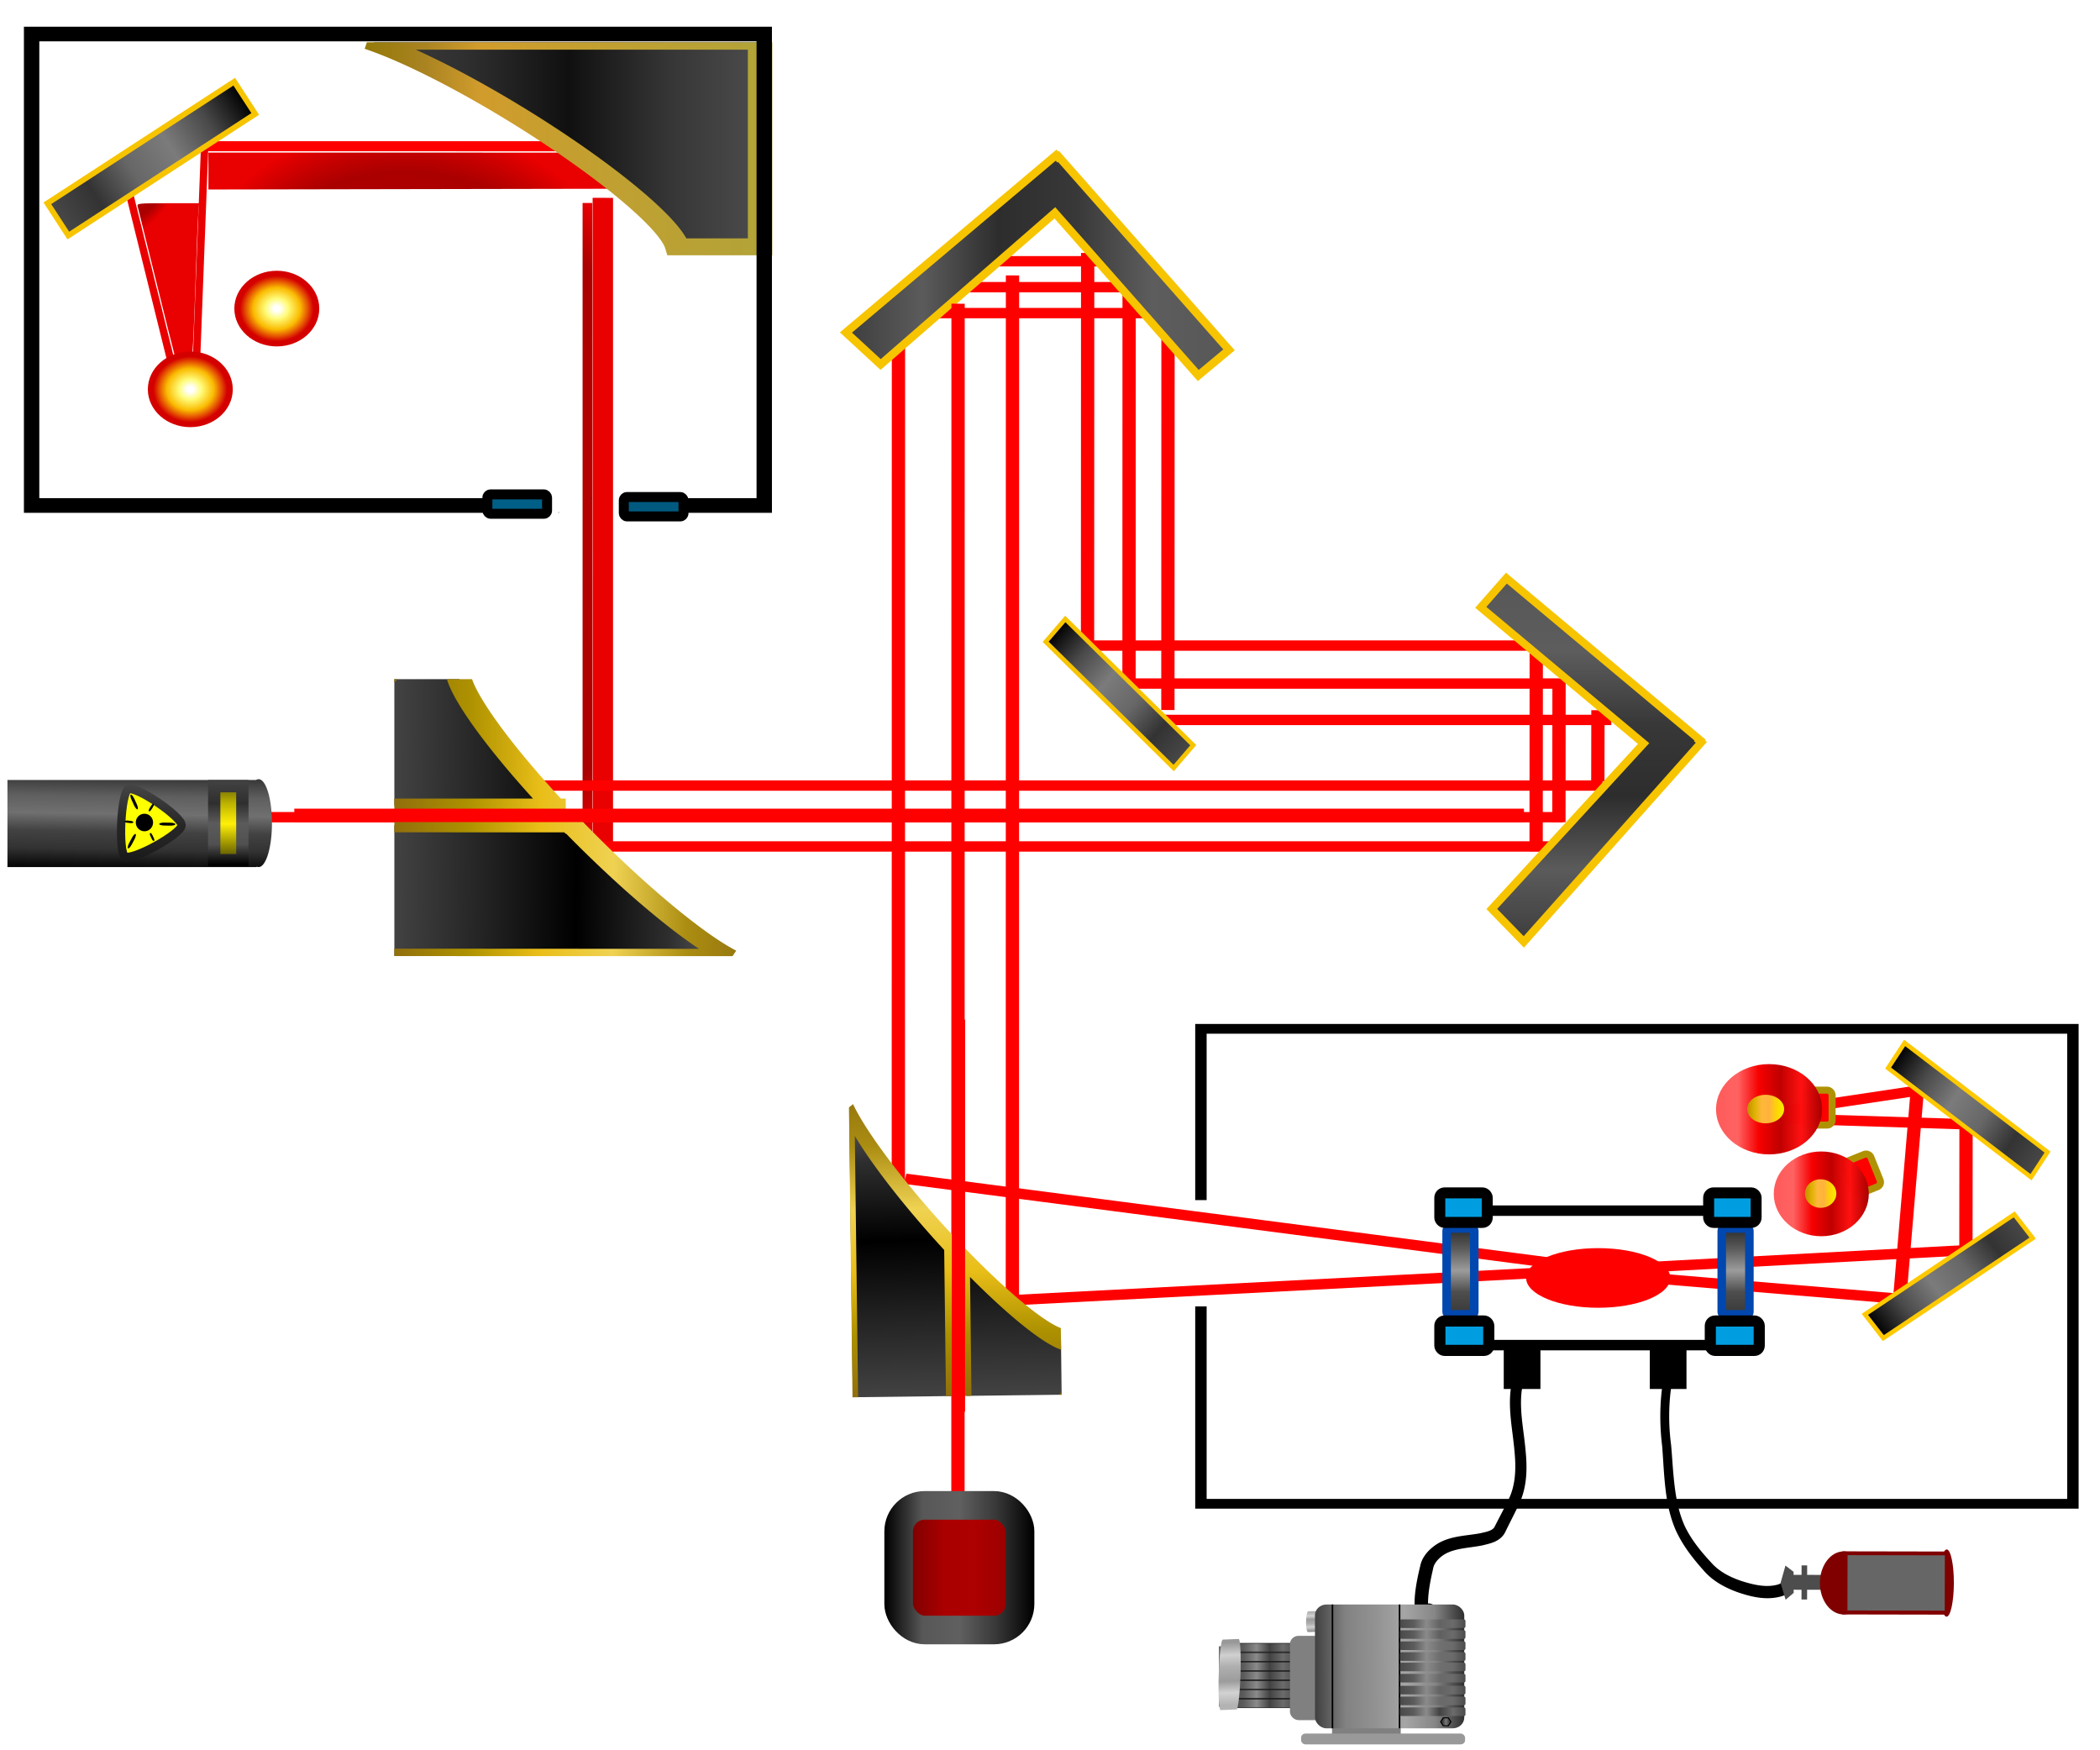 <svg viewBox="0 0 793.75 661.458" version="1.1" id="app" xmlns:xlink="http://www.w3.org/1999/xlink" xmlns="http://www.w3.org/2000/svg">
  <defs>
    <path style="mix-blend-mode:normal;fill:red;fill-opacity:1;stroke:none;stroke-width:1.117;stroke-linecap:square;stroke-opacity:1;paint-order:markers stroke fill;filter:url(#filter6137)" id="rect49330" d="M45.034-134.318h47.609v6.052H45.034z"/>
    <path style="mix-blend-mode:normal;fill:red;fill-opacity:1;stroke:none;stroke-width:2.34;stroke-linecap:square;stroke-opacity:1;paint-order:markers stroke fill;filter:url(#filter6129)" id="rect49322" d="M24.075 100.753h208.986v6.052H24.075z"/>
    <path style="mix-blend-mode:normal;fill:url(#radialGradient19660);fill-opacity:1;stroke:none;stroke-width:1.993;stroke-linecap:square;stroke-opacity:1;paint-order:markers stroke fill" id="rect38396" d="M46.98-117.732h151.695v6.052H46.98z"/>
    <path id="path1308" clip-path="url(#clipPath1416-8)" style="fill:url(#linearGradient9969);fill-opacity:1;stroke:url(#linearGradient3704);stroke-width:4.004;stroke-linecap:square;stroke-opacity:1;paint-order:markers stroke fill" d="m34.691 6.7-51.654 90.666 101.346-.582a48.489 6.544 60.875 0 1-23.167-33.08 48.489 6.544 60.875 0 1-2.269-4.006l-32.709.212-.036-5.631 29.674-.192a48.489 6.544 60.875 0 1-15.67-37.959Z"/>
  </defs>
  <defs id="defs6711">
    <linearGradient id="linearGradient32967">
      <stop style="stop-color:#2b2b2b;stop-opacity:1" offset="0" id="stop32963"/>
      <stop style="stop-color:#5b5b5b;stop-opacity:1" offset=".245" id="stop32971"/>
      <stop style="stop-color:#9c9c9c;stop-opacity:1" offset=".498" id="stop32975"/>
      <stop style="stop-color:#4e4e4e;stop-opacity:1" offset=".75" id="stop32973"/>
      <stop style="stop-color:#3a3a3a;stop-opacity:1" offset="1" id="stop32965"/>
    </linearGradient>
    <linearGradient id="linearGradient17690">
      <stop style="stop-color:#ff0a0a;stop-opacity:1" offset="0" id="stop17680"/>
      <stop style="stop-color:#c40000;stop-opacity:1" offset=".205" id="stop17682"/>
      <stop style="stop-color:#af0000;stop-opacity:1" offset=".75" id="stop17684"/>
      <stop style="stop-color:#ab0000;stop-opacity:1" offset=".875" id="stop17686"/>
      <stop style="stop-color:#e90000;stop-opacity:1" offset="1" id="stop17688"/>
    </linearGradient>
    <linearGradient id="linearGradient9981">
      <stop style="stop-color:#4f4f4f;stop-opacity:1" offset="0" id="stop9977"/>
      <stop style="stop-color:#363636;stop-opacity:1" offset=".25" id="stop9985"/>
      <stop style="stop-color:#101010;stop-opacity:1" offset=".5" id="stop9987"/>
      <stop style="stop-color:#2f2f2f;stop-opacity:1" offset=".75" id="stop9989"/>
      <stop style="stop-color:#3f3f3f;stop-opacity:1" offset="1" id="stop9979"/>
    </linearGradient>
    <linearGradient id="linearGradient9967">
      <stop style="stop-color:#434343;stop-opacity:1" offset="0" id="stop9963"/>
      <stop style="stop-color:#232323;stop-opacity:1" offset=".25" id="stop9971"/>
      <stop style="stop-color:#000;stop-opacity:1" offset=".5" id="stop9973"/>
      <stop style="stop-color:#2e2e2e;stop-opacity:1" offset=".75" id="stop9975"/>
      <stop style="stop-color:#7d7d7d;stop-opacity:1" offset="1" id="stop9965"/>
    </linearGradient>
    <linearGradient id="linearGradient7163">
      <stop style="stop-color:#404040;stop-opacity:1" offset="0" id="stop7159"/>
      <stop style="stop-color:#2f2f2f;stop-opacity:1" offset=".25" id="stop7167"/>
      <stop style="stop-color:#5b5b5b;stop-opacity:1" offset=".496" id="stop7169"/>
      <stop style="stop-color:#505050;stop-opacity:1" offset=".75" id="stop7171"/>
      <stop style="stop-color:#000;stop-opacity:1" offset="1" id="stop7161"/>
    </linearGradient>
    <linearGradient id="linearGradient7025">
      <stop style="stop-color:#605b00;stop-opacity:1" offset="0" id="stop7021"/>
      <stop style="stop-color:#bdb200;stop-opacity:1" offset=".25" id="stop7029"/>
      <stop style="stop-color:#fff008;stop-opacity:1" offset=".5" id="stop7031"/>
      <stop style="stop-color:#9a9100;stop-opacity:1" offset=".75" id="stop7033"/>
      <stop style="stop-color:#3a3700;stop-opacity:1" offset="1" id="stop7023"/>
    </linearGradient>
    <linearGradient id="linearGradient11560">
      <stop style="stop-color:#fff;stop-opacity:1" offset=".074" id="stop11552"/>
      <stop style="stop-color:#fffb78;stop-opacity:1" offset=".272" id="stop11554"/>
      <stop style="stop-color:#fabb00;stop-opacity:.994" offset=".554" id="stop11556"/>
      <stop style="stop-color:#d40000;stop-opacity:1" offset=".868" id="stop11558"/>
    </linearGradient>
    <linearGradient id="linearGradient48984">
      <stop style="stop-color:#3d3d3d;stop-opacity:1" offset="0" id="stop48980"/>
      <stop style="stop-color:#5b5b5b;stop-opacity:1" offset=".2" id="stop48988"/>
      <stop style="stop-color:#2d2d2d;stop-opacity:1" offset=".4" id="stop48990"/>
      <stop style="stop-color:#383838;stop-opacity:1" offset=".6" id="stop48992"/>
      <stop style="stop-color:#5d5d5d;stop-opacity:1" offset=".8" id="stop48994"/>
      <stop style="stop-color:#575757;stop-opacity:1" offset="1" id="stop48982"/>
    </linearGradient>
    <linearGradient id="linearGradient10026">
      <stop style="stop-color:#484848;stop-opacity:1" offset="0" id="stop10022"/>
      <stop style="stop-color:#333;stop-opacity:1" offset=".2" id="stop10030"/>
      <stop style="stop-color:#676767;stop-opacity:1" offset=".4" id="stop10032"/>
      <stop style="stop-color:#7b7b7b;stop-opacity:1" offset=".6" id="stop10034"/>
      <stop style="stop-color:#4a4a4a;stop-opacity:1" offset=".8" id="stop10036"/>
      <stop style="stop-color:#000;stop-opacity:1" offset="1" id="stop10024"/>
    </linearGradient>
    <linearGradient xlink:href="#linearGradient2012" id="linearGradient2042" gradientUnits="userSpaceOnUse" gradientTransform="matrix(1.788 0 0 1.793 202.596 323.048)" x1="261.721" y1="71.46" x2="281.819" y2="71.46"/>
    <linearGradient id="linearGradient2012">
      <stop style="stop-color:#ff5b5b;stop-opacity:1" offset="0" id="stop2008"/>
      <stop style="stop-color:#ff6262;stop-opacity:1" offset=".2" id="stop2016"/>
      <stop style="stop-color:#f70000;stop-opacity:1" offset=".4" id="stop2018"/>
      <stop style="stop-color:#c00000;stop-opacity:1" offset=".6" id="stop2020"/>
      <stop style="stop-color:#ff0e0e;stop-opacity:.987" offset=".8" id="stop2022"/>
      <stop style="stop-color:#a70000;stop-opacity:1" offset="1" id="stop2010"/>
    </linearGradient>
    <linearGradient xlink:href="#linearGradient2012" id="linearGradient2014" x1="261.721" y1="71.46" x2="281.819" y2="71.46" gradientUnits="userSpaceOnUse" gradientTransform="matrix(1.996 0 0 1.91 126.355 282.719)"/>
    <linearGradient xlink:href="#linearGradient44730" id="linearGradient55895" gradientUnits="userSpaceOnUse" x1="58.135" y1="65.447" x2="77.913" y2="65.566" gradientTransform="translate(-51.302 -2.637)"/>
    <linearGradient id="linearGradient44730">
      <stop style="stop-color:#4a4a4a;stop-opacity:1" offset="0" id="stop44726"/>
      <stop style="stop-color:#5b5b5b;stop-opacity:1" offset=".201" id="stop44821"/>
      <stop style="stop-color:#8a8a8a;stop-opacity:1" offset=".4" id="stop44823"/>
      <stop style="stop-color:#424242;stop-opacity:1" offset=".6" id="stop44825"/>
      <stop style="stop-color:#6b6b6b;stop-opacity:1" offset=".802" id="stop44829"/>
      <stop style="stop-color:#4a4a4a;stop-opacity:1" offset="1" id="stop44728"/>
    </linearGradient>
    <linearGradient xlink:href="#linearGradient44730" id="linearGradient58819" gradientUnits="userSpaceOnUse" gradientTransform="translate(-51.302 -17.62)" x1="58.135" y1="65.447" x2="77.913" y2="65.566"/>
    <linearGradient xlink:href="#linearGradient44730" id="linearGradient58815" gradientUnits="userSpaceOnUse" gradientTransform="translate(-51.302 -14.624)" x1="58.135" y1="65.447" x2="77.913" y2="65.566"/>
    <linearGradient xlink:href="#linearGradient44730" id="linearGradient58811" gradientUnits="userSpaceOnUse" gradientTransform="translate(-51.302 -11.627)" x1="58.135" y1="65.447" x2="77.913" y2="65.566"/>
    <linearGradient xlink:href="#linearGradient44730" id="linearGradient58807" gradientUnits="userSpaceOnUse" gradientTransform="translate(-51.302 -8.63)" x1="58.135" y1="65.447" x2="77.913" y2="65.566"/>
    <linearGradient xlink:href="#linearGradient44730" id="linearGradient58803" gradientUnits="userSpaceOnUse" gradientTransform="translate(-51.302 -5.634)" x1="58.135" y1="65.447" x2="77.913" y2="65.566"/>
    <linearGradient xlink:href="#linearGradient44730" id="linearGradient66085" gradientUnits="userSpaceOnUse" gradientTransform="translate(-51.302 -20.617)" x1="58.135" y1="65.447" x2="77.913" y2="65.566"/>
    <linearGradient xlink:href="#linearGradient31314" id="linearGradient31318" x1="134.835" y1="185.429" x2="171.708" y2="185.429" gradientUnits="userSpaceOnUse" gradientTransform="matrix(.018 -.619 .218 -.009 -36.505 150.32)"/>
    <linearGradient id="linearGradient31314">
      <stop style="stop-color:#b3b3b3;stop-opacity:1" offset=".077" id="stop31302"/>
      <stop style="stop-color:#d2d2d2;stop-opacity:1" offset=".249" id="stop31304"/>
      <stop style="stop-color:#9c9c9c;stop-opacity:1" offset=".41" id="stop31306"/>
      <stop style="stop-color:#afafaf;stop-opacity:1" offset=".618" id="stop31308"/>
      <stop style="stop-color:#d0d0d0;stop-opacity:1" offset=".779" id="stop31310"/>
      <stop style="stop-color:#989898;stop-opacity:1" offset=".955" id="stop31312"/>
    </linearGradient>
    <linearGradient xlink:href="#linearGradient31314" id="linearGradient76316" gradientUnits="userSpaceOnUse" gradientTransform="matrix(-.002 .183 -.154 .004 60.887 7.744)" x1="134.835" y1="185.429" x2="171.708" y2="185.429"/>
    <linearGradient xlink:href="#linearGradient48501" id="linearGradient48503" x1="32.603" y1="49.265" x2="77.553" y2="49.025" gradientUnits="userSpaceOnUse"/>
    <linearGradient id="linearGradient48501">
      <stop style="stop-color:#424242;stop-opacity:1" offset="0" id="stop48497"/>
      <stop style="stop-color:#828282;stop-opacity:1" offset=".2" id="stop48505"/>
      <stop style="stop-color:#929292;stop-opacity:1" offset=".4" id="stop48507"/>
      <stop style="stop-color:#a5a5a5;stop-opacity:1" offset=".6" id="stop48509"/>
      <stop style="stop-color:#878787;stop-opacity:1" offset=".796" id="stop48511"/>
      <stop style="stop-color:#2d2d2d;stop-opacity:1" offset="1" id="stop48499"/>
    </linearGradient>
    <linearGradient xlink:href="#linearGradient44730" id="linearGradient44732" x1="58.135" y1="65.447" x2="77.913" y2="65.566" gradientUnits="userSpaceOnUse"/>
    <linearGradient xlink:href="#linearGradient48625" id="linearGradient46287" gradientUnits="userSpaceOnUse" x1="58.135" y1="65.447" x2="77.913" y2="65.566" gradientTransform="translate(0 -3.476)"/>
    <linearGradient id="linearGradient48625">
      <stop style="stop-color:#4a4a4a;stop-opacity:1" offset="0" id="stop48613"/>
      <stop style="stop-color:#5b5b5b;stop-opacity:1" offset=".201" id="stop48615"/>
      <stop style="stop-color:#8a8a8a;stop-opacity:1" offset=".4" id="stop48617"/>
      <stop style="stop-color:#6a6a6a;stop-opacity:1" offset=".6" id="stop48619"/>
      <stop style="stop-color:#6b6b6b;stop-opacity:1" offset=".802" id="stop48621"/>
      <stop style="stop-color:#4a4a4a;stop-opacity:1" offset="1" id="stop48623"/>
    </linearGradient>
    <linearGradient xlink:href="#linearGradient48611" id="linearGradient46291" gradientUnits="userSpaceOnUse" gradientTransform="translate(0 -6.952)" x1="58.135" y1="65.447" x2="77.913" y2="65.566"/>
    <linearGradient id="linearGradient48611">
      <stop style="stop-color:#4a4a4a;stop-opacity:1" offset="0" id="stop48599"/>
      <stop style="stop-color:#5b5b5b;stop-opacity:1" offset=".201" id="stop48601"/>
      <stop style="stop-color:#8a8a8a;stop-opacity:1" offset=".4" id="stop48603"/>
      <stop style="stop-color:#636363;stop-opacity:1" offset=".6" id="stop48605"/>
      <stop style="stop-color:#6b6b6b;stop-opacity:1" offset=".802" id="stop48607"/>
      <stop style="stop-color:#4a4a4a;stop-opacity:1" offset="1" id="stop48609"/>
    </linearGradient>
    <linearGradient xlink:href="#linearGradient48625" id="linearGradient46295" gradientUnits="userSpaceOnUse" gradientTransform="translate(0 -10.788)" x1="58.135" y1="65.447" x2="77.913" y2="65.566"/>
    <linearGradient xlink:href="#linearGradient48583" id="linearGradient46299" gradientUnits="userSpaceOnUse" gradientTransform="translate(0 -14.384)" x1="58.135" y1="65.447" x2="77.913" y2="65.566"/>
    <linearGradient id="linearGradient48583">
      <stop style="stop-color:#4a4a4a;stop-opacity:1" offset="0" id="stop48571"/>
      <stop style="stop-color:#5b5b5b;stop-opacity:1" offset=".201" id="stop48573"/>
      <stop style="stop-color:#8a8a8a;stop-opacity:1" offset=".4" id="stop48575"/>
      <stop style="stop-color:#6f6f6f;stop-opacity:1" offset=".6" id="stop48577"/>
      <stop style="stop-color:#6b6b6b;stop-opacity:1" offset=".802" id="stop48579"/>
      <stop style="stop-color:#4a4a4a;stop-opacity:1" offset="1" id="stop48581"/>
    </linearGradient>
    <linearGradient xlink:href="#linearGradient48569" id="linearGradient46303" gradientUnits="userSpaceOnUse" gradientTransform="translate(0 -17.74)" x1="58.135" y1="65.447" x2="77.913" y2="65.566"/>
    <linearGradient id="linearGradient48569">
      <stop style="stop-color:#4a4a4a;stop-opacity:1" offset="0" id="stop48557"/>
      <stop style="stop-color:#5b5b5b;stop-opacity:1" offset=".201" id="stop48559"/>
      <stop style="stop-color:#8a8a8a;stop-opacity:1" offset=".4" id="stop48561"/>
      <stop style="stop-color:#6d6d6d;stop-opacity:1" offset=".6" id="stop48563"/>
      <stop style="stop-color:#6b6b6b;stop-opacity:1" offset=".802" id="stop48565"/>
      <stop style="stop-color:#4a4a4a;stop-opacity:1" offset="1" id="stop48567"/>
    </linearGradient>
    <linearGradient xlink:href="#linearGradient48555" id="linearGradient46307" gradientUnits="userSpaceOnUse" gradientTransform="translate(0 -21.216)" x1="58.135" y1="65.447" x2="77.913" y2="65.566"/>
    <linearGradient id="linearGradient48555">
      <stop style="stop-color:#4a4a4a;stop-opacity:1" offset="0" id="stop48543"/>
      <stop style="stop-color:#5b5b5b;stop-opacity:1" offset=".201" id="stop48545"/>
      <stop style="stop-color:#8a8a8a;stop-opacity:1" offset=".4" id="stop48547"/>
      <stop style="stop-color:#707070;stop-opacity:1" offset=".6" id="stop48549"/>
      <stop style="stop-color:#6b6b6b;stop-opacity:1" offset=".802" id="stop48551"/>
      <stop style="stop-color:#4a4a4a;stop-opacity:1" offset="1" id="stop48553"/>
    </linearGradient>
    <linearGradient xlink:href="#linearGradient48541" id="linearGradient46311" gradientUnits="userSpaceOnUse" gradientTransform="translate(0 -24.812)" x1="58.135" y1="65.447" x2="77.913" y2="65.566"/>
    <linearGradient id="linearGradient48541">
      <stop style="stop-color:#4a4a4a;stop-opacity:1" offset="0" id="stop48529"/>
      <stop style="stop-color:#5b5b5b;stop-opacity:1" offset=".201" id="stop48531"/>
      <stop style="stop-color:#8a8a8a;stop-opacity:1" offset=".4" id="stop48533"/>
      <stop style="stop-color:#5f5f5f;stop-opacity:1" offset=".6" id="stop48535"/>
      <stop style="stop-color:#6b6b6b;stop-opacity:1" offset=".802" id="stop48537"/>
      <stop style="stop-color:#4a4a4a;stop-opacity:1" offset="1" id="stop48539"/>
    </linearGradient>
    <linearGradient xlink:href="#linearGradient48611" id="linearGradient47041" gradientUnits="userSpaceOnUse" gradientTransform="translate(0 -28.288)" x1="58.135" y1="65.447" x2="77.913" y2="65.566"/>
    <linearGradient xlink:href="#linearGradient92545" id="linearGradient92547" x1="6.357" y1="24.031" x2="18.098" y2="24.152" gradientUnits="userSpaceOnUse"/>
    <linearGradient id="linearGradient92545">
      <stop style="stop-color:#2f2f2f;stop-opacity:1" offset="0" id="stop92541"/>
      <stop style="stop-color:#474747;stop-opacity:1" offset=".249" id="stop92549"/>
      <stop style="stop-color:#787878;stop-opacity:1" offset=".5" id="stop92551"/>
      <stop style="stop-color:#4f4f4f;stop-opacity:1" offset=".75" id="stop92553"/>
      <stop style="stop-color:#3d3d3d;stop-opacity:1" offset="1" id="stop92543"/>
    </linearGradient>
    <linearGradient xlink:href="#linearGradient2028" id="linearGradient2030" x1="237.47" y1="67.792" x2="246.588" y2="67.792" gradientUnits="userSpaceOnUse" gradientTransform="matrix(1.302 0 0 1.237 373.05 367.19)"/>
    <linearGradient id="linearGradient2028">
      <stop style="stop-color:#c48c00;stop-opacity:1" offset="0" id="stop2024"/>
      <stop style="stop-color:#ddb100;stop-opacity:1" offset=".2" id="stop2032"/>
      <stop style="stop-color:#ffb83b;stop-opacity:1" offset=".4" id="stop2034"/>
      <stop style="stop-color:#ffb23b;stop-opacity:1" offset=".6" id="stop2038"/>
      <stop style="stop-color:#ffd505;stop-opacity:1" offset=".8" id="stop2036"/>
      <stop style="stop-color:#f4ee00;stop-opacity:1" offset="1" id="stop2026"/>
    </linearGradient>
    <linearGradient xlink:href="#linearGradient2028" id="linearGradient2046" gradientUnits="userSpaceOnUse" gradientTransform="matrix(1.531 0 0 1.237 296.808 335.254)" x1="237.47" y1="67.792" x2="246.588" y2="67.792"/>
    <linearGradient xlink:href="#linearGradient10026" id="linearGradient10028" x1="145.969" y1="63.454" x2="230.239" y2="63.454" gradientUnits="userSpaceOnUse" gradientTransform="translate(-172.863 17.976)"/>
    <linearGradient xlink:href="#linearGradient3700" id="linearGradient3704" x1="29.924" y1="57.407" x2="89.6" y2="57.407" gradientUnits="userSpaceOnUse"/>
    <linearGradient id="linearGradient3700">
      <stop style="stop-color:#906e0d;stop-opacity:1" offset="0" id="stop3696"/>
      <stop style="stop-color:#ad9100;stop-opacity:1" offset=".204" id="stop3706"/>
      <stop style="stop-color:#e9be18;stop-opacity:1" offset=".4" id="stop3708"/>
      <stop style="stop-color:#efd252;stop-opacity:1" offset=".6" id="stop3710"/>
      <stop style="stop-color:#ab8d12;stop-opacity:1" offset=".8" id="stop3712"/>
      <stop style="stop-color:#93740e;stop-opacity:1" offset=".969" id="stop3714"/>
      <stop style="stop-color:#725a0b;stop-opacity:1" offset="1" id="stop3698"/>
    </linearGradient>
    <linearGradient xlink:href="#linearGradient18079" id="linearGradient18081" x1="15.008" y1="191.948" x2="168.03" y2="191.948" gradientUnits="userSpaceOnUse" gradientTransform="matrix(1.209 0 0 .993 -3.705 1.389)"/>
    <linearGradient id="linearGradient18079">
      <stop style="stop-color:#b2a338;stop-opacity:1" offset="0" id="stop18075"/>
      <stop style="stop-color:#c59f2f;stop-opacity:1" offset=".5" id="stop18083"/>
      <stop style="stop-color:#d19c2c;stop-opacity:1" offset=".702" id="stop18085"/>
      <stop style="stop-color:#a98321;stop-opacity:1" offset=".84" id="stop18087"/>
      <stop style="stop-color:#917806;stop-opacity:1" offset="1" id="stop18077"/>
    </linearGradient>
    <linearGradient xlink:href="#linearGradient3700" id="linearGradient26022" gradientUnits="userSpaceOnUse" x1="29.924" y1="57.407" x2="89.6" y2="57.407"/>
    <linearGradient xlink:href="#linearGradient27412" id="linearGradient27414" x1="59.718" y1="46.447" x2="59.187" y2="76.969" gradientUnits="userSpaceOnUse" gradientTransform="matrix(1.086 0 0 1.098 -21.101 243.188)"/>
    <linearGradient id="linearGradient27412">
      <stop style="stop-color:#3a3a3a;stop-opacity:1" offset="0" id="stop27408"/>
      <stop style="stop-color:#5f5f5f;stop-opacity:1" offset=".2" id="stop27866"/>
      <stop style="stop-color:#707070;stop-opacity:1" offset=".4" id="stop27868"/>
      <stop style="stop-color:#424242;stop-opacity:1" offset=".6" id="stop27870"/>
      <stop style="stop-color:#323232;stop-opacity:1" offset=".8" id="stop27872"/>
      <stop style="stop-color:#080808;stop-opacity:1" offset="1" id="stop27410"/>
    </linearGradient>
    <linearGradient xlink:href="#linearGradient27901" id="linearGradient27903" x1="22.151" y1="15.627" x2="52.344" y2="15.627" gradientUnits="userSpaceOnUse"/>
    <linearGradient id="linearGradient27901">
      <stop style="stop-color:#454545;stop-opacity:1" offset="0" id="stop27897"/>
      <stop style="stop-color:#262626;stop-opacity:1" offset=".5" id="stop27905"/>
      <stop style="stop-color:#222;stop-opacity:1" offset=".75" id="stop27907"/>
      <stop style="stop-color:#181818;stop-opacity:1" offset="1" id="stop27899"/>
    </linearGradient>
    <linearGradient xlink:href="#linearGradient10026" id="linearGradient45340" gradientUnits="userSpaceOnUse" gradientTransform="matrix(.806 0 0 .782 -644.714 61.117)" x1="145.969" y1="63.454" x2="230.239" y2="63.454"/>
    <linearGradient xlink:href="#linearGradient48984" id="linearGradient48986" x1="304.207" y1="103.947" x2="452.364" y2="103.947" gradientUnits="userSpaceOnUse" gradientTransform="matrix(.977 0 0 1.567 22.426 -62.603)"/>
    <linearGradient xlink:href="#linearGradient10026" id="linearGradient51110" gradientUnits="userSpaceOnUse" gradientTransform="matrix(.806 0 0 .782 -438.687 -862.137)" x1="145.969" y1="63.454" x2="230.239" y2="63.454"/>
    <linearGradient xlink:href="#linearGradient10026" id="linearGradient51114" gradientUnits="userSpaceOnUse" gradientTransform="matrix(.806 0 0 .782 -1005.61 68.609)" x1="145.969" y1="63.454" x2="230.239" y2="63.454"/>
    <linearGradient xlink:href="#linearGradient64789" id="linearGradient64791" x1="26.863" y1="79.185" x2="110.341" y2="79.185" gradientUnits="userSpaceOnUse" gradientTransform="matrix(.67 0 0 .775 316.641 531.076)"/>
    <linearGradient id="linearGradient64789">
      <stop style="stop-color:#5a0000;stop-opacity:1" offset="0" id="stop64785"/>
      <stop style="stop-color:#840000;stop-opacity:1" offset=".2" id="stop64793"/>
      <stop style="stop-color:#a00;stop-opacity:1" offset=".4" id="stop64795"/>
      <stop style="stop-color:#ad0000;stop-opacity:1" offset=".6" id="stop64797"/>
      <stop style="stop-color:#9d0000;stop-opacity:1" offset=".799" id="stop64799"/>
      <stop style="stop-color:#300;stop-opacity:1" offset="1" id="stop64787"/>
    </linearGradient>
    <linearGradient xlink:href="#linearGradient65554" id="linearGradient65556" x1="26.863" y1="79.185" x2="110.341" y2="79.185" gradientUnits="userSpaceOnUse" gradientTransform="matrix(.67 0 0 .775 316.641 531.076)"/>
    <linearGradient id="linearGradient65554">
      <stop style="stop-color:#000;stop-opacity:1" offset="0" id="stop65550"/>
      <stop style="stop-color:#575757;stop-opacity:1" offset=".25" id="stop65558"/>
      <stop style="stop-color:#606060;stop-opacity:1" offset=".5" id="stop65560"/>
      <stop style="stop-color:#383838;stop-opacity:1" offset=".75" id="stop65562"/>
      <stop style="stop-color:#000;stop-opacity:1" offset="1" id="stop65552"/>
    </linearGradient>
    <linearGradient id="linearGradient11560-3">
      <stop style="stop-color:#fff;stop-opacity:1" offset=".074" id="stop11552-7"/>
      <stop style="stop-color:#fffb78;stop-opacity:1" offset=".272" id="stop11554-9"/>
      <stop style="stop-color:#fabb00;stop-opacity:.994" offset=".554" id="stop11556-0"/>
      <stop style="stop-color:#d40000;stop-opacity:1" offset=".868" id="stop11558-2"/>
    </linearGradient>
    <linearGradient xlink:href="#linearGradient7025" id="linearGradient7027" x1="98.9" y1="47.985" x2="98.937" y2="76.113" gradientUnits="userSpaceOnUse" gradientTransform="matrix(1.086 0 0 1.098 -21.101 243.188)"/>
    <linearGradient xlink:href="#linearGradient7163" id="linearGradient7165" x1="98.9" y1="47.985" x2="98.937" y2="76.113" gradientUnits="userSpaceOnUse" gradientTransform="matrix(1.086 0 0 1.098 -21.101 243.188)"/>
    <linearGradient xlink:href="#linearGradient48984" id="linearGradient2933" gradientUnits="userSpaceOnUse" gradientTransform="matrix(0 -.928 -1.569 0 764.469 638.264)" x1="304.207" y1="103.947" x2="452.364" y2="103.947"/>
    <linearGradient xlink:href="#linearGradient9967" id="linearGradient9969" x1="29.924" y1="57.407" x2="89.6" y2="57.407" gradientUnits="userSpaceOnUse"/>
    <linearGradient xlink:href="#linearGradient9981" id="linearGradient9983" x1="12.868" y1="191.136" x2="196.498" y2="191.136" gradientUnits="userSpaceOnUse"/>
    <linearGradient xlink:href="#linearGradient32967" id="linearGradient32969" x1="326.345" y1="-188.953" x2="326.345" y2="-102.395" gradientUnits="userSpaceOnUse" gradientTransform="matrix(.591 0 0 .371 359.531 534.222)"/>
    <linearGradient xlink:href="#linearGradient32967" id="linearGradient32979" gradientUnits="userSpaceOnUse" gradientTransform="matrix(.591 0 0 .371 463.518 534.222)" x1="326.345" y1="-188.953" x2="326.345" y2="-102.395"/>
    <filter style="color-interpolation-filters:sRGB" id="filter29365" x="-.746" y="-.78" width="2.492" height="2.56">
      <feGaussianBlur stdDeviation="1.283" id="feGaussianBlur29367"/>
    </filter>
    <filter style="color-interpolation-filters:sRGB" id="filter6129" x="-.015" y="-.532" width="1.031" height="2.063">
      <feGaussianBlur stdDeviation="1.341" id="feGaussianBlur6131"/>
    </filter>
    <filter style="color-interpolation-filters:sRGB" id="filter6137" x="-.022" y="-.174" width="1.044" height="1.349">
      <feGaussianBlur stdDeviation=".44" id="feGaussianBlur6139"/>
    </filter>
    <filter style="color-interpolation-filters:sRGB" id="filter16313" x="-.035" y="-.027" width="1.069" height="1.053">
      <feGaussianBlur stdDeviation="3.079" id="feGaussianBlur16315"/>
    </filter>
    <filter style="color-interpolation-filters:sRGB" id="filter20114" x="-.241" y="-.433" width="1.482" height="1.866">
      <feGaussianBlur stdDeviation="7.504" id="feGaussianBlur20116"/>
    </filter>
    <clipPath clipPathUnits="userSpaceOnUse" id="clipPath4804">
      <path id="path4806" style="fill:red;fill-opacity:1;fill-rule:nonzero;stroke:none;stroke-width:.265" d="M2.692 20.87v50.663h50.775c.038-.147.115-.311.24-.487.243-.346.529-.661.819-.969.013-.07.026-.14.038-.21.032-.094-.003-.298.096-.283.093.015.187.035.279.058.164-.168.345-.346.473-.443.141-.164.312-.284.52-.286.011-0.0.022.004.033.004.105-.026.21-.058.312-.061.049-.002.097.003.144.02.153.053.273.113.371.182.091-.03.198-.041.325-.028.602.064.834.482 1.005.918.26-.145.545-.085.72.139-.01-.062-.016-.125-.019-.187-0-0.0 0-.001 0-.001-.009-.052-.011-.105.002-.156 0-0-0-.001 0-.001.027-.426.251-.782.809-.653.011-.009.022-.019.033-.028.118-.486.416-.719.702-.72.368-.002.716.381.627 1.1-.008.064-.012.1-.016.13.134-.011.268-.019.399-.04.199.135.337.286.443.449.072-.059.162-.103.271-.132-.132-.736-.229-1.477-.261-2.226-.029-.681.298-1.022.641-1.022.343 0.0.702.341.736 1.022.026.515.084 1.026.163 1.534.172-.037.477.032 1.026.242.033.004.057.013.075.029.016.006.032.012.048.019.186.074.036.399.048.599.002.025.003.049.004.074.077.018.151.04.22.068.013.005.281.81.331.958.047.14.073.27.082.389h11.561V20.87Zm58.806 49.697c-.01-.001-.023 0-.026.006-.004.008-.009.016-.013.024.014-.006.029-.013.043-.02.001-.003.001-.006.002-.009-.002-.001-.004-.001-.007-.002zm-5.825.89c-.019.012-.039.024-.059.035.001.014.002.027.003.041h.059c-.001-.025-.003-.05-.004-.075z"/>
    </clipPath>
    <clipPath clipPathUnits="userSpaceOnUse" id="clipPath4165">
      <path id="lpe_path-effect4169" style="fill:#000;fill-opacity:1;stroke:#000;stroke-width:4.506;stroke-linecap:square;stroke-dasharray:none;stroke-opacity:1;paint-order:markers stroke fill" class="powerclip" d="M29.302 19.923H387.844V253.857H29.302ZM9.826 106.296v49.129H66.1v-49.129z"/>
    </clipPath>
    <clipPath clipPathUnits="userSpaceOnUse" id="clipPath1416-8">
      <path style="fill:red;stroke-width:4.004;stroke-linecap:square;paint-order:markers stroke fill" id="rect1418-4" transform="rotate(-.37)" d="M29.806 18.369h89.051v79.04H29.806z"/>
    </clipPath>
    <clipPath clipPathUnits="userSpaceOnUse" id="clipPath18253">
      <path id="lpe_path-effect18257" style="fill:#0ff;stroke:none;stroke-width:6.507;stroke-linecap:square;stroke-dasharray:none;stroke-opacity:1;paint-order:markers stroke fill" class="powerclip" d="M7.868 113.754H201.498v154.764H7.868Zm-9.086 143.529v12.58H203.717v-12.58z"/>
    </clipPath>
    <radialGradient xlink:href="#linearGradient11560" id="radialGradient9180-4" cx="74.991" cy="132.927" fx="74.991" fy="132.927" r="20.817" gradientTransform="matrix(.771 0 0 .687 46.804 25.329)" gradientUnits="userSpaceOnUse"/>
    <radialGradient xlink:href="#linearGradient11560-3" id="radialGradient9180-4-7" cx="74.991" cy="132.927" fx="74.991" fy="132.927" r="20.817" gradientTransform="matrix(.771 0 0 .687 14.107 55.846)" gradientUnits="userSpaceOnUse"/>
    <radialGradient xlink:href="#linearGradient17690" id="radialGradient19660" cx="152.967" cy="192.04" fx="152.967" fy="192.04" r="114.358" gradientTransform="matrix(1 0 0 1.28 0 -53.834)" gradientUnits="userSpaceOnUse"/>
  </defs>
  <g>
    <use style="mix-blend-mode:normal;fill:red;fill-opacity:1;stroke:none;stroke-width:1.117;stroke-linecap:square;stroke-opacity:1;paint-order:markers stroke fill;filter:url(#filter6137)" transform="matrix(-.001 7.299 -.83 -.002 230.669 -205.705)" xlink:href="#rect49330"/>
    <use style="mix-blend-mode:normal;fill:red;fill-opacity:1;stroke:none;stroke-width:1.117;stroke-linecap:square;stroke-opacity:1;paint-order:markers stroke fill;filter:url(#filter6137)" id="rect49000" transform="matrix(-.001 3.094 -.83 -.001 302.185 -43.875)" xlink:href="#rect49330"/>
    <use style="mix-blend-mode:normal;fill:red;fill-opacity:1;stroke:none;stroke-width:2.34;stroke-linecap:square;stroke-opacity:1;paint-order:markers stroke fill;filter:url(#filter6129)" transform="matrix(.439 0 0 .647 336.143 41.382)" xlink:href="#rect49322"/>
    <use style="mix-blend-mode:normal;fill:red;fill-opacity:1;stroke:none;stroke-width:2.34;stroke-linecap:square;stroke-opacity:1;paint-order:markers stroke fill;filter:url(#filter6129)" id="rect49320" transform="matrix(.572 0 0 .647 315.006 51.179)" xlink:href="#rect49322"/>
    <use style="mix-blend-mode:normal;fill:red;fill-opacity:1;stroke:none;stroke-width:2.34;stroke-linecap:square;stroke-opacity:1;paint-order:markers stroke fill;filter:url(#filter6129)" id="rect49324" transform="matrix(.241 0 0 .647 362.504 31.585)" xlink:href="#rect49322"/>
    <use style="mix-blend-mode:normal;fill:red;fill-opacity:1;stroke:none;stroke-width:1.117;stroke-linecap:square;stroke-opacity:1;paint-order:markers stroke fill;filter:url(#filter6137)" id="rect48998" transform="matrix(-.001 3.147 -.83 -.001 317.86 -34.316)" xlink:href="#rect49330"/>
    <use style="mix-blend-mode:normal;fill:red;fill-opacity:1;stroke:none;stroke-width:1.117;stroke-linecap:square;stroke-opacity:1;paint-order:markers stroke fill;filter:url(#filter6137)" id="rect48996" transform="matrix(-.001 3.112 -.83 -.001 332.555 -20.116)" xlink:href="#rect49330"/>
    <g id="fixed-corner-cube">
      <path id="path13600" style="fill:url(#linearGradient48986);fill-opacity:1;stroke:#f7c400;stroke-width:3.033;stroke-linecap:square;stroke-dasharray:none;stroke-opacity:1;paint-order:markers stroke fill" d="m399.174 58.641-79.434 67.017 13.11 12.091 65.862-57.313 54.201 61.475 11.628-9.692-64.443-73.09-.272.226z"/>
    </g>
    <g id="app" style="display:inline;opacity:1;mix-blend-mode:normal;fill:url(#radialGradient19660);fill-opacity:1;filter:url(#filter16313)" transform="matrix(1 0 0 1.03 0 -1.289)">
      <path style="fill:url(#radialGradient19660);fill-opacity:1;stroke:none;stroke-width:7.964;paint-order:markers stroke fill" d="M220.204 203.398V75.73h3.672l-.001 127.668-.001 127.668h-3.671z" id="path10003"/>
      <path style="mix-blend-mode:normal;fill:url(#radialGradient19660);fill-opacity:1;stroke:none;stroke-width:1.88;stroke-linecap:square;stroke-opacity:1;paint-order:markers stroke fill" id="rect4615" d="M45.999 71.187h208.4v3.917H45.999z"/>
      <path style="mix-blend-mode:normal;fill:url(#radialGradient19660);fill-opacity:1;stroke:none;stroke-width:2.897;stroke-linecap:square;stroke-opacity:1;paint-order:markers stroke fill" id="rect9991" transform="matrix(-0 1 -1 -.001 0 0)" d="M73.616-231.716h251.339v7.713H73.616z"/>
      <path style="mix-blend-mode:normal;fill:url(#radialGradient19660);fill-opacity:1;stroke:none;stroke-width:2.726;stroke-linecap:square;stroke-opacity:1;paint-order:markers stroke fill" id="rect9993" transform="matrix(-0 1 -1 -.001 0 0)" d="M70.057-219.738h245.516v6.993H70.057z"/>
      <path style="fill:url(#radialGradient19660);fill-opacity:1;stroke:none;stroke-width:6.992;paint-order:markers stroke fill" d="M78.771 64.004v-6.772h88.2c80.622 0 88.242.086 88.694.998.272.549-.007 3.526-.621 6.615l-1.115 5.617-87.579.157-87.579.157z" id="path3814"/>
      <use style="mix-blend-mode:normal;fill:url(#radialGradient19660);fill-opacity:1;stroke:none;stroke-width:2.34;stroke-linecap:square;stroke-opacity:1;paint-order:markers stroke fill" id="rect40606" transform="matrix(.896 0 0 .61 51.133 -8.404)" xlink:href="#rect49322"/>
      <use style="mix-blend-mode:normal;fill:url(#radialGradient19660);fill-opacity:1;stroke:none;stroke-width:1.993;stroke-linecap:square;stroke-opacity:1;paint-order:markers stroke fill" transform="matrix(-.022 .559 -.461 -.023 25.523 25.662)" xlink:href="#rect38396"/>
      <use style="mix-blend-mode:normal;fill:url(#radialGradient19660);fill-opacity:1;stroke:none;stroke-width:1.993;stroke-linecap:square;stroke-opacity:1;paint-order:markers stroke fill" id="rect6127" transform="matrix(.122 .478 -.447 .115 -7.959 63.462)" xlink:href="#rect38396"/>
      <path style="fill:url(#radialGradient19660);fill-opacity:1;stroke:none;stroke-width:23.259;paint-order:markers stroke fill" d="M247.94 492.163c-1.862-6.525-13.986-53.73-26.943-104.9s-24.092-94.868-24.746-97.106c-1.103-3.776 2.025-4.07 43.257-4.07h44.446l-1.257 16.863c-.691 9.275-2.312 48.262-3.602 86.64-1.29 38.377-2.963 78.817-3.718 89.865l-1.373 20.088-11.339 2.242-11.339 2.242z" id="path3810" transform="scale(.265)"/>
      <path style="fill:url(#radialGradient19660);fill-opacity:1;stroke:none;stroke-width:23.259;paint-order:markers stroke fill" d="M217.588 265.369c3.961-3.783 67.136-44.219 67.897-43.458.407.407.031 10.826-.836 23.154l-1.576 22.414h-33.847c-20.331 0-32.965-.843-31.638-2.11z" id="path3812" transform="scale(.265)"/>
    </g>
    <use style="mix-blend-mode:normal;fill:red;fill-opacity:1;stroke:none;stroke-width:2.34;stroke-linecap:square;stroke-opacity:1;paint-order:markers stroke fill;filter:url(#filter6129)" id="rect54051" transform="matrix(.267 -.04 .069 .642 660.064 354.148)" xlink:href="#rect49322"/>
    <use style="mix-blend-mode:normal;fill:red;fill-opacity:1;stroke:none;stroke-width:2.34;stroke-linecap:square;stroke-opacity:1;paint-order:markers stroke fill;filter:url(#filter6129)" id="rect53323" transform="matrix(.347 .011 -.021 .647 667.732 355.282)" xlink:href="#rect49322"/>
    <use style="mix-blend-mode:normal;fill:red;fill-opacity:1;stroke:none;stroke-width:1.117;stroke-linecap:square;stroke-opacity:1;paint-order:markers stroke fill;filter:url(#filter6137)" id="rect53321" transform="matrix(-.14 1.66 -.827 -.077 622.56 325.444)" xlink:href="#rect49330"/>
    <use style="mix-blend-mode:normal;fill:red;fill-opacity:1;stroke:none;stroke-width:1.117;stroke-linecap:square;stroke-opacity:1;paint-order:markers stroke fill;filter:url(#filter6137)" id="rect53319" transform="matrix(-.001 1.069 -.83 -0 634.19 375.518)" xlink:href="#rect49330"/>
    <use style="mix-blend-mode:normal;fill:red;fill-opacity:1;stroke:none;stroke-width:2.34;stroke-linecap:square;stroke-opacity:1;paint-order:markers stroke fill;filter:url(#filter6129)" id="rect53317" transform="matrix(.623 .052 -.033 .646 584.633 412.382)" xlink:href="#rect49322"/>
    <use style="mix-blend-mode:normal;fill:red;fill-opacity:1;stroke:none;stroke-width:2.34;stroke-linecap:square;stroke-opacity:1;paint-order:markers stroke fill;filter:url(#filter6129)" id="rect53304" transform="matrix(.696 -.037 .045 .646 584.006 413.646)" xlink:href="#rect49322"/>
    <use style="mix-blend-mode:normal;fill:red;fill-opacity:1;stroke:none;stroke-width:2.34;stroke-linecap:square;stroke-opacity:1;paint-order:markers stroke fill;filter:url(#filter6129)" id="rect51846" transform="matrix(1.244 .162 -.163 .635 329.087 375.675)" xlink:href="#rect49322"/>
    <use style="mix-blend-mode:normal;fill:red;fill-opacity:1;stroke:none;stroke-width:2.34;stroke-linecap:square;stroke-opacity:1;paint-order:markers stroke fill;filter:url(#filter6129)" id="rect51842" transform="matrix(1.059 -.055 .06 .646 352.083 425.587)" xlink:href="#rect49322"/>
    <use style="mix-blend-mode:normal;fill:red;fill-opacity:1;stroke:none;stroke-width:1.117;stroke-linecap:square;stroke-opacity:1;paint-order:markers stroke fill;filter:url(#filter6137)" id="rect49328" transform="matrix(-.001 10.21 -.83 -.003 253.201 -345.417)" xlink:href="#rect49330"/>
    <use style="mix-blend-mode:normal;fill:red;fill-opacity:1;stroke:none;stroke-width:1.117;stroke-linecap:square;stroke-opacity:1;paint-order:markers stroke fill;filter:url(#filter6137)" id="rect49326" transform="matrix(-.001 8.417 -.83 -.003 273.774 -275.36)" xlink:href="#rect49330"/>
    <use style="mix-blend-mode:normal;fill:red;fill-opacity:1;stroke:none;stroke-width:2.34;stroke-linecap:square;stroke-opacity:1;paint-order:markers stroke fill;filter:url(#filter6129)" id="rect48252" transform="matrix(.822 0 0 .647 389.064 176.834)" xlink:href="#rect49322"/>
    <use style="mix-blend-mode:normal;fill:red;fill-opacity:1;stroke:none;stroke-width:2.34;stroke-linecap:square;stroke-opacity:1;paint-order:markers stroke fill;filter:url(#filter6129)" id="rect48250" transform="matrix(.798 0 0 .647 405.083 191.18)" xlink:href="#rect49322"/>
    <use style="mix-blend-mode:normal;fill:red;fill-opacity:1;stroke:none;stroke-width:2.34;stroke-linecap:square;stroke-opacity:1;paint-order:markers stroke fill;filter:url(#filter6129)" id="rect48248" transform="matrix(.843 0 0 .647 412.572 204.928)" xlink:href="#rect49322"/>
    <use style="mix-blend-mode:normal;fill:red;fill-opacity:1;stroke:none;stroke-width:1.117;stroke-linecap:square;stroke-opacity:1;paint-order:markers stroke fill;filter:url(#filter6137)" id="rect45320" transform="matrix(-.001 .564 -.83 -0 495.06 243.004)" xlink:href="#rect49330"/>
    <use style="mix-blend-mode:normal;fill:red;fill-opacity:1;stroke:none;stroke-width:2.34;stroke-linecap:square;stroke-opacity:1;paint-order:markers stroke fill;filter:url(#filter6129)" id="rect45318" transform="matrix(2.036 0 0 .647 131.235 229.727)" xlink:href="#rect49322"/>
    <use style="mix-blend-mode:normal;fill:red;fill-opacity:1;stroke:none;stroke-width:1.117;stroke-linecap:square;stroke-opacity:1;paint-order:markers stroke fill;filter:url(#filter6137)" id="rect45316" transform="matrix(-.001 1.578 -.83 -.001 471.741 175.414)" xlink:href="#rect49330"/>
    <use style="mix-blend-mode:normal;fill:red;fill-opacity:1;stroke:none;stroke-width:2.34;stroke-linecap:square;stroke-opacity:1;paint-order:markers stroke fill;filter:url(#filter6129)" id="rect45314" transform="matrix(1.841 0 0 .647 157.121 252.746)" xlink:href="#rect49322"/>
    <use style="mix-blend-mode:normal;fill:red;fill-opacity:1;stroke:none;stroke-width:1.117;stroke-linecap:square;stroke-opacity:1;paint-order:markers stroke fill;filter:url(#filter6137)" id="rect45312" transform="matrix(-.001 1.137 -.83 -0 480.351 205.391)" xlink:href="#rect49330"/>
    <use style="mix-blend-mode:normal;fill:red;fill-opacity:1;stroke:none;stroke-width:2.34;stroke-linecap:square;stroke-opacity:1;paint-order:markers stroke fill;filter:url(#filter6129)" id="rect43828" transform="matrix(2.349 0 0 .647 43.213 241.697)" xlink:href="#rect49322"/>
    <g id="parabolic-mirror">
      <path id="rect16121" style="fill:url(#linearGradient9983);fill-opacity:1;stroke:url(#linearGradient18081);stroke-width:11.014;stroke-linecap:square;stroke-dasharray:none;stroke-opacity:1;paint-order:markers stroke fill" d="M18.375 124.261v133.75H194.122a105.599 19.478 42.431 0 1-75.936-56.756 105.599 19.478 42.431 0 1-62.499-76.994Z" clip-path="url(#clipPath18253)" transform="matrix(-.839 0 0 -.581 302.71 165.472)"/>
    </g>
    <path style="fill:none;stroke:#000;stroke-width:1.524;stroke-linecap:square;stroke-dasharray:none;stroke-opacity:1;paint-order:markers stroke fill" id="rect2969" clip-path="url(#clipPath4804)" transform="matrix(3.817 0 0 3.626 -1.235 -65.586)" d="M3.454 21.632h72.549v49.139h-72.549z"/>
    <path style="fill:none;fill-opacity:1;stroke:#000;stroke-width:4.506;stroke-linecap:square;stroke-dasharray:none;stroke-opacity:1;paint-order:markers stroke fill" id="rect553" clip-path="url(#clipPath4165)" d="M36.555 27.176H380.591V246.604H36.555Z" transform="matrix(.958 0 0 .818 418.902 366.583)"/>
    <path d="M571.383 522.825c-.609 3.076-.952 6.997-.344 13.359.307 3.213.851 6.801 1.249 10.639.068.657.135 1.356.192 2.076.001.011.002.021.003.032.235 2.494.425 5.848.06 9.265-.294 2.753-.96 5.719-2.377 8.549-.004.008-.008.017-.012.025-1.517 3.111-3.371 6.528-5.227 10.219l.007-.013c-.179.341-.417.616-.721.856-.309.243-.704.463-1.203.664-.498.2-1.058.365-1.69.522-.6.149-1.242.284-1.898.435-1.342.256-2.738.438-4.222.632-1.481.194-3.036.398-4.576.698-1.562.304-3.142.713-4.678 1.328-1.567.628-3.077 1.468-4.47 2.617-1.082.874-2.092 1.896-2.909 3.066-.869 1.245-1.492 2.622-1.778 4.117-1.603 6.608-2.244 11.139-2.106 15.561l.007-.295c-.001.017-.003.033-.004.05-.034.425-.027.85.035 1.266.068.457.205.917.437 1.352.25.469.592.87 1.008 1.183.443.333.914.524 1.348.625.467.109.903.115 1.263.084.406-.035.771-.123 1.073-.219.798-.255 1.431-.658 1.784-.906a2.551 2.551 90 0 0-2.931-4.176c-.142.1-.298.182-.396.21-.024.007-.023.001.037-.005.047-.004.164-.01.329.028.158.036.362.114.566.268.194.146.336.322.427.493.082.154.103.268.106.299.003.029-.006-.01 0-.118 0-.004.001-.008.001-.013.007-.098.011-.197.007-.295-.138-3.803.361-7.837 1.861-14.289.012-.05.023-.101.031-.152.117-.747.416-1.513.936-2.297.485-.731 1.14-1.444 1.939-2.121.956-.803 2.016-1.416 3.193-1.901 1.165-.48 2.431-.829 3.807-1.11 1.37-.28 2.781-.48 4.281-.691 1.463-.205 3.01-.42 4.52-.725.033-.007.066-.013.099-.022.605-.154 1.297-.312 2.029-.51.729-.196 1.518-.438 2.291-.768.783-.334 1.581-.772 2.308-1.374.747-.619 1.393-1.391 1.866-2.349.002-.004.004-.009.007-.013 1.757-3.622 3.579-7.095 5.105-10.331 1.68-3.429 2.415-6.928 2.722-10.014.381-3.823.143-7.493-.115-10.094-.063-.752-.134-1.478-.206-2.154-.425-3.984-.966-7.526-1.26-10.598-.574-6.004-.224-9.514.298-12.148a2.096 2.096 90 0 0-4.112-.814z" id="path-1" style="fill:#000;fill-opacity:1;fill-rule:nonzero;stroke:none;stroke-width:44.264;stroke-linecap:square;stroke-dasharray:none;stroke-opacity:1;paint-order:markers stroke fill"/>
    <g id="pump" transform="matrix(1.252 0 0 1.176 456.513 569.713)">
      <rect style="fill:gray;stroke-width:.65;stroke-linecap:square;paint-order:markers stroke fill" id="rect50079" width="20.737" height="7.192" x="37.518" y="67.245" ry=".446"/>
      <rect style="fill:#666;stroke-width:.375;stroke-linecap:square;paint-order:markers stroke fill" id="rect19760" width="34.761" height="19.418" x="3.356" y="44.59" ry="2.987" rx="0"/>
      <rect style="fill:url(#linearGradient55895);fill-opacity:1;stroke:#000;stroke-width:.156;stroke-linecap:square;stroke-opacity:1;paint-order:markers stroke fill" id="rect55893" width="19.778" height="2.757" x="6.712" y="61.611" ry=".446"/>
      <rect style="fill:url(#linearGradient58819);fill-opacity:1;stroke:#000;stroke-width:.156;stroke-linecap:square;stroke-opacity:1;paint-order:markers stroke fill" id="rect58817" width="19.778" height="2.757" x="6.712" y="46.628" ry=".446"/>
      <rect style="fill:url(#linearGradient58815);fill-opacity:1;stroke:#000;stroke-width:.156;stroke-linecap:square;stroke-opacity:1;paint-order:markers stroke fill" id="rect58813" width="19.778" height="2.757" x="6.712" y="49.624" ry=".446"/>
      <rect style="fill:url(#linearGradient58811);fill-opacity:1;stroke:#000;stroke-width:.156;stroke-linecap:square;stroke-opacity:1;paint-order:markers stroke fill" id="rect58809" width="19.778" height="2.757" x="6.712" y="52.621" ry=".446"/>
      <rect style="fill:url(#linearGradient58807);fill-opacity:1;stroke:#000;stroke-width:.156;stroke-linecap:square;stroke-opacity:1;paint-order:markers stroke fill" id="rect58805" width="19.778" height="2.757" x="6.712" y="55.618" ry=".446"/>
      <rect style="fill:url(#linearGradient58803);fill-opacity:1;stroke:#000;stroke-width:.156;stroke-linecap:square;stroke-opacity:1;paint-order:markers stroke fill" id="rect58801" width="19.778" height="2.757" x="6.712" y="58.614" ry=".446"/>
      <rect style="fill:url(#linearGradient66085);fill-opacity:1;stroke:#000;stroke-width:.156;stroke-linecap:square;stroke-opacity:1;paint-order:markers stroke fill" id="rect66083" width="19.778" height="2.757" x="6.712" y="43.631" ry=".446"/>
      <rect style="fill:gray;stroke-width:.293;stroke-linecap:square;paint-order:markers stroke fill" id="rect32992" width="10.428" height="27.09" x="24.812" y="41.234" ry="2.618"/>
      <path id="path31294" style="fill:url(#linearGradient31318);fill-opacity:1;stroke-width:.347" d="M3.3 53.81a.889 11.331 1.688 0 0 .473 11.223l-.002.07.091-.004 4.705-.196.002-.07a.889 11.331 1.688 0 0 .089.066.889 11.331 1.688 0 0 1.22-11.363.889 11.331 1.688 0 0-.562-11.289.889 11.331 1.688 0 0-.093.075l.002-.071-4.705.196-.091.004-.002.071a.889 11.331 1.688 0 0-1.126 11.288Zm.557 11.462 4.847-.375z"/>
      <path id="path76314" style="fill:url(#linearGradient76316);fill-opacity:1;stroke-width:.159" d="M34.328 36.58a.63 3.352.806 0 0-.523-3.315l0-.021-.065.002-3.328.093-0.0.021a.63 3.352.806 0 0-.064-.019.63 3.352.806 0 0-.672 3.37.63 3.352.806 0 0 .588 3.334.63 3.352.806 0 0 .065-.023l-0.0.021 3.328-.093.065-.002 0-.021a.63 3.352.806 0 0 .607-3.347zm-.587-3.386-3.425.147z"/>
      <rect style="fill:url(#linearGradient48503);fill-opacity:1;stroke-width:.299;stroke-linecap:square;paint-order:markers stroke fill" id="rect19032" width="45.069" height="39.795" x="32.364" y="31.165" ry="3.476"/>
      <rect style="fill:#999;stroke-width:.277;stroke-linecap:square;paint-order:markers stroke fill" id="rect26348" width="49.504" height="3.476" x="28.168" y="72.639" ry="1.319"/>
      <rect style="fill:#000;stroke-width:.152;stroke-linecap:square;paint-order:markers stroke fill" id="rect31432" width=".479" height="39.795" x="57.655" y="31.165" ry="0"/>
      <rect style="fill:#000;stroke-width:.152;stroke-linecap:square;paint-order:markers stroke fill" id="rect38076" width=".479" height="39.795" x="37.398" y="31.165" ry="0"/>
      <rect style="fill:url(#linearGradient44732);fill-opacity:1;stroke-width:.156;stroke-linecap:square;paint-order:markers stroke fill" id="rect43160" width="19.778" height="2.757" x="58.015" y="64.248" ry=".446"/>
      <rect style="fill:url(#linearGradient46287);fill-opacity:1;stroke-width:.156;stroke-linecap:square;paint-order:markers stroke fill" id="rect46285" width="19.778" height="2.757" x="58.015" y="60.772" ry=".446"/>
      <rect style="fill:url(#linearGradient46291);fill-opacity:1;stroke-width:.156;stroke-linecap:square;paint-order:markers stroke fill" id="rect46289" width="19.778" height="2.757" x="58.015" y="57.296" ry=".446"/>
      <rect style="fill:url(#linearGradient46295);fill-opacity:1;stroke-width:.156;stroke-linecap:square;paint-order:markers stroke fill" id="rect46293" width="19.778" height="2.757" x="58.015" y="53.46" ry=".446"/>
      <rect style="fill:url(#linearGradient46299);fill-opacity:1;stroke-width:.156;stroke-linecap:square;paint-order:markers stroke fill" id="rect46297" width="19.778" height="2.757" x="58.015" y="49.864" ry=".446"/>
      <rect style="fill:url(#linearGradient46303);fill-opacity:1;stroke-width:.156;stroke-linecap:square;paint-order:markers stroke fill" id="rect46301" width="19.778" height="2.757" x="58.015" y="46.508" ry=".446"/>
      <rect style="fill:url(#linearGradient46307);fill-opacity:1;stroke-width:.156;stroke-linecap:square;paint-order:markers stroke fill" id="rect46305" width="19.778" height="2.757" x="58.015" y="43.032" ry=".446"/>
      <rect style="fill:url(#linearGradient46311);fill-opacity:1;stroke-width:.156;stroke-linecap:square;paint-order:markers stroke fill" id="rect46309" width="19.778" height="2.757" x="58.015" y="39.436" ry=".446"/>
      <rect style="fill:url(#linearGradient47041);fill-opacity:1;stroke-width:.156;stroke-linecap:square;paint-order:markers stroke fill" id="rect47039" width="19.778" height="2.757" x="58.015" y="35.96" ry=".446"/>
      <path style="fill:url(#linearGradient92547);fill-opacity:1;stroke:#000;stroke-width:1.332;stroke-linecap:square;stroke-dasharray:none;stroke-opacity:1;paint-order:markers stroke fill" id="path91087" d="m15.103 29.487-6.066-.042-2.997-5.274 3.069-5.232 6.066.042 2.997 5.274z" transform="matrix(.254 0 0 .244 68.78 62.953)"/>
    </g>
    <g id="insb">
      <rect style="fill:red;fill-opacity:1;stroke:#af9204;stroke-width:2.646;stroke-opacity:1;paint-order:markers stroke fill" id="rect22391" width="10.692" height="13.208" x="482.08" y="667.764" ry="1.858" transform="rotate(-21.919)"/>
      <ellipse style="fill:url(#linearGradient2042);fill-opacity:1;stroke:none;stroke-width:6.343;stroke-linecap:square;stroke-dasharray:none;stroke-opacity:1;paint-order:markers stroke fill" id="ellipse2040" cx="688.403" cy="451.176" rx="17.963" ry="16.016"/>
      <ellipse style="fill:url(#linearGradient2030);fill-opacity:1;stroke-width:2.674;stroke-linecap:square;paint-order:markers stroke fill" id="path1374" cx="688.154" cy="451.063" rx="5.936" ry="5.395"/>
    </g>
    <g id="mct">
      <rect style="fill:red;fill-opacity:1;stroke:#af9204;stroke-width:2.646;stroke-opacity:1;paint-order:markers stroke fill" id="rect21297" width="10.692" height="13.208" x="681.803" y="411.975" ry="1.858"/>
      <ellipse style="fill:url(#linearGradient2014);fill-opacity:1;stroke:none;stroke-width:6.917;stroke-linecap:square;stroke-dasharray:none;stroke-opacity:1;paint-order:markers stroke fill" id="path12267" cx="668.675" cy="419.206" rx="20.053" ry="17.061"/>
      <ellipse style="fill:url(#linearGradient2046);fill-opacity:1;stroke-width:2.9;stroke-linecap:square;paint-order:markers stroke fill" id="ellipse2044" cx="667.378" cy="419.127" rx="6.98" ry="5.395"/>
    </g>
    <path d="M628.628 521.747c-.657 3.985-1.611 11.715-.685 21.85.081.892.18 1.836.301 2.828.389 4.455.556 9.859 1.228 15.836.557 4.949 1.538 10.489 3.844 15.853.005.011.01.022.015.033 2.536 5.663 6.362 10.62 10.552 15.302 1.786 2.098 3.883 3.749 6.055 5.069 2.32 1.41 4.746 2.455 6.975 3.251.011.004.021.007.032.011 2.754.936 5.27 1.622 7.757 1.966.058.008.115.016.173.023 2.821.373 5.74.316 8.613-.541.023-.007.046-.014.068-.021 1.188-.394 2.232-.983 3.09-1.681 1.248-1.015 1.926-2.11 2.302-2.889a2.302 2.302 90 0 0-4.144-2.005c-.15.31-.462.804-1.068 1.285-.427.338-.972.648-1.619.869-2.082.617-4.304.701-6.661.415-.048-.006-.097-.012-.145-.018-2.107-.269-4.328-.823-6.965-1.661l.032.011c-2.057-.686-4.216-1.564-6.242-2.728-1.891-1.086-3.655-2.414-5.143-4.071-.011-.012-.021-.025-.033-.036-4.181-4.473-7.817-9.011-10.229-14.108-2.147-4.846-3.134-9.953-3.726-14.745-.712-5.769-.936-11.19-1.369-15.751-.002-.02-.004-.039-.006-.059-.127-.968-.231-1.888-.317-2.757-.958-9.742.03-17.187.655-20.98a1.693 1.693 90 0 0-3.34-.551z" id="path-1-9" style="fill:#000;fill-opacity:1;fill-rule:nonzero;stroke:none;stroke-width:44.264;stroke-linecap:square;stroke-dasharray:none;stroke-opacity:1;paint-order:markers stroke fill"/>
    <g id="lecture" transform="matrix(.002 -.816 .544 .001 500.164 615.292)">
      <ellipse style="fill:maroon;stroke-width:.76" id="path836" cx="21.4" cy="433.04" rx="15.573" ry="5.025"/>
      <path style="fill:maroon;stroke-width:.756" id="rect937" d="M6.777 360.527h29.224v73.226H6.777z"/>
      <path style="fill:#4d4d4d;stroke-width:.756" id="rect1303" d="M18.182 324.99h6.89v23.332H18.182z"/>
      <ellipse style="fill:maroon;stroke-width:.782" id="path1017" cx="21.379" cy="361.5" rx="14.602" ry="16.512"/>
      <path style="fill:#4d4d4d" id="path1413" d="m50.578 355.207-15.884.241-5.138-15.032 12.709-9.532 12.992 9.141z" transform="matrix(.615 0 0 .371 -4.627 194.896)"/>
      <path style="fill:#4d4d4d;stroke-width:1.089" id="rect1415" d="M13.67 332.233h15.784v3.879H13.67z"/>
      <path style="fill:#666;stroke-width:1.089" id="rect1697" d="M8.62 364.161h25.618v67.599H8.62z"/>
    </g>
    <ellipse style="display:inline;mix-blend-mode:normal;fill:red;fill-opacity:1;stroke:none;stroke-width:2.989;paint-order:markers stroke fill;filter:url(#filter20114)" id="path20112" cx="192.839" cy="142.599" rx="37.38" ry="20.793" transform="matrix(.729 0 0 .542 463.508 405.669)"/>
    <g id="flat-rotatable-mirror-1">
      <path style="fill:url(#linearGradient10028);fill-opacity:1;stroke-width:2.107;stroke-linecap:square;paint-order:markers stroke fill;stroke:#f7c400;stroke-opacity:1" id="rect9968" transform="rotate(-33.05)" d="M-26.895 74.156h84.271v14.547h-84.271z"/>
    </g>
    <g id="parabolic-mirror-hole-2">
      <use clip-path="url(#clipPath1416-8)" style="fill:url(#linearGradient9969);fill-opacity:1;stroke:url(#linearGradient3704);stroke-width:4.004;stroke-linecap:square;stroke-opacity:1;paint-order:markers stroke fill" transform="matrix(2.337 .009 -.015 1.324 79.393 232.335)" xlink:href="#path1308"/>
    </g>
    <g id="parabolic-mirror-hole-1">
      <use id="path26018" clip-path="url(#clipPath1416-8)" style="fill:#000;fill-opacity:1;stroke:url(#linearGradient26022);stroke-width:4.004;stroke-linecap:square;stroke-opacity:1;paint-order:markers stroke fill" transform="matrix(-.031 -2.003 -1 .025 420.382 586.57)" xlink:href="#path1308"/>
    </g>
    <g id="laser">
      <path id="rect27237" style="fill:url(#linearGradient27414);fill-opacity:1;stroke-width:7.103;stroke-linecap:square;paint-order:markers stroke fill" d="M97.752 294.464a5.042 16.606 0 0 0-.932.292H2.814v32.922H97.031v-.176a5.042 16.606 0 0 0 .72.176 5.042 16.606 0 0 0 5.043-16.606 5.042 16.606 0 0 0-5.043-16.607z"/>
      <rect style="fill:url(#linearGradient7027);fill-opacity:1;stroke:url(#linearGradient7165);stroke-width:4.659;stroke-linecap:square;stroke-dasharray:none;stroke-opacity:1;paint-order:markers stroke fill" id="rect5149" width="10.634" height="27.989" x="80.967" y="297.093" ry="0"/>
      <path style="fill:#ff0;stroke:url(#linearGradient27903);stroke-width:3.431;stroke-linecap:square;stroke-dasharray:none;stroke-opacity:1;paint-order:markers stroke fill" id="path27294" d="M50.428 25.745c-1.673 2.988-24.591 3.289-26.342.345-1.751-2.943 9.447-22.94 12.872-22.985 3.424-.045 15.143 19.652 13.47 22.64Z" transform="matrix(-.058 .965 -.91 -.054 73.611 276.428)"/>
      <ellipse style="mix-blend-mode:normal;fill:#000;fill-opacity:1;stroke:#000;stroke-width:2.95;stroke-linecap:square;stroke-dasharray:none;stroke-opacity:1;paint-order:markers stroke fill;filter:url(#filter29365)" id="path29363" cx="61.443" cy="62.637" rx="3.052" ry="2.92" transform="matrix(.723 0 0 .755 10.167 263.543)"/>
      <rect style="fill:#000;fill-opacity:1;stroke:none;stroke-width:1.856;stroke-linecap:square;stroke-dasharray:none;stroke-opacity:1;paint-order:markers stroke fill" id="rect4421" width=".828" height="3.361" x="211.14" y="220.038" ry="1.02" transform="matrix(.83 .557 -.534 .845 0 0)"/>
      <rect style="fill:#000;fill-opacity:1;stroke:none;stroke-width:1.856;stroke-linecap:square;stroke-dasharray:none;stroke-opacity:1;paint-order:markers stroke fill" id="rect4419" width=".828" height="3.361" x="-81.747" y="311.47" ry="1.02" transform="matrix(.918 -.397 .422 .907 0 0)"/>
      <rect style="fill:#000;fill-opacity:1;stroke:none;stroke-width:2.907;stroke-linecap:square;stroke-dasharray:none;stroke-opacity:1;paint-order:markers stroke fill" id="rect4415" width="1.115" height="6.125" x="191.988" y="254.738" ry="1.858" transform="rotate(27.847)"/>
      <rect style="fill:#000;fill-opacity:1;stroke:none;stroke-width:2.907;stroke-linecap:square;stroke-dasharray:none;stroke-opacity:1;paint-order:markers stroke fill" id="rect4413" width="1.115" height="6.125" x="79.263" y="-299.808" ry="1.858" transform="rotate(155.447)"/>
      <rect style="fill:#000;fill-opacity:1;stroke:none;stroke-width:2.907;stroke-linecap:square;stroke-dasharray:none;stroke-opacity:1;paint-order:markers stroke fill" id="rect4402" width="1.115" height="6.125" x="309.704" y="-71.87" ry="1.858" transform="rotate(91.029)"/>
      <rect style="fill:#000;fill-opacity:1;stroke:none;stroke-width:1.856;stroke-linecap:square;stroke-dasharray:none;stroke-opacity:1;paint-order:markers stroke fill" id="rect3670" width=".828" height="3.361" x="-303.783" y="89.796" ry="1.02" transform="matrix(.139 -.99 .994 .112 0 0)"/>
    </g>
    <g id="aperture-wheel">
      <rect style="fill:#005f87;fill-opacity:1;stroke:#000;stroke-width:3.774;stroke-linecap:square;stroke-dasharray:none;stroke-opacity:1;paint-order:markers stroke fill" id="rect8256" width="22.556" height="7.319" x="184.22" y="186.84" ry="1.199"/>
      <rect style="fill:#005a80;fill-opacity:1;stroke:#000;stroke-width:3.774;stroke-linecap:square;stroke-dasharray:none;stroke-opacity:1;paint-order:markers stroke fill" id="rect9142" width="22.556" height="7.319" x="235.787" y="187.837" ry="1.199"/>
    </g>
    <g id="sample-compartment">
      <path style="display:inline;fill:none;fill-opacity:1;stroke:#000;stroke-width:3.955;stroke-linecap:square;stroke-dasharray:none;stroke-opacity:1;paint-order:markers stroke fill" id="rect7077" d="M550.69 457.529h107.45v50.81H550.69z"/>
      <path style="fill:#000;fill-opacity:1;stroke:#000;stroke-width:3.613;stroke-linecap:square;stroke-dasharray:none;stroke-opacity:1;paint-order:markers stroke fill" id="rect16683" d="M625.394 509.976h10.25v13.134H625.394z"/>
      <path style="fill:#000;fill-opacity:1;stroke:#000;stroke-width:3.613;stroke-linecap:square;stroke-dasharray:none;stroke-opacity:1;paint-order:markers stroke fill" id="rect10709" d="M570.19 509.976h10.25v13.134H570.19z"/>
      <rect style="fill:url(#linearGradient32969);fill-opacity:1;stroke:#0047af;stroke-width:3.228;stroke-dasharray:none;stroke-opacity:1;paint-order:markers stroke fill" id="rect32961" width="10.454" height="32.467" x="546.789" y="464.245" ry=".843"/>
      <rect style="display:inline;fill:url(#linearGradient32979);fill-opacity:1;stroke:#0047af;stroke-width:3.228;stroke-dasharray:none;stroke-opacity:1;paint-order:markers stroke fill" id="rect32977" width="10.454" height="32.467" x="650.776" y="464.245" ry=".843"/>
      <rect style="fill:#009ee0;fill-opacity:1;stroke:#000;stroke-width:4.156;stroke-linecap:square;stroke-dasharray:none;stroke-opacity:1;paint-order:markers stroke fill" id="rect8256-0" width="17.936" height="11.161" x="544.207" y="450.811" ry="1.828"/>
      <rect style="fill:#009ee0;fill-opacity:1;stroke:#000;stroke-width:4.21;stroke-linecap:square;stroke-dasharray:none;stroke-opacity:1;paint-order:markers stroke fill" id="rect10251" width="18.488" height="11.107" x="544.233" y="499.229" ry="1.819"/>
      <rect style="fill:#009ee0;fill-opacity:1;stroke:#000;stroke-width:4.156;stroke-linecap:square;stroke-dasharray:none;stroke-opacity:1;paint-order:markers stroke fill" id="rect10253" width="17.936" height="11.161" x="645.829" y="450.811" ry="1.828"/>
      <rect style="fill:#009ee0;fill-opacity:1;stroke:#000;stroke-width:4.21;stroke-linecap:square;stroke-dasharray:none;stroke-opacity:1;paint-order:markers stroke fill" id="rect10255" width="18.488" height="11.107" x="646.46" y="499.229" ry="1.819"/>
    </g>
    <g id="fixed-mirror">
      <path style="fill:url(#linearGradient45340);fill-opacity:1;stroke-width:1.673;stroke-linecap:square;paint-order:markers stroke fill;stroke:#f7c400;stroke-opacity:1" id="rect10254" transform="matrix(-.712 -.702 .651 -.759 0 0)" d="M-527.025 105.039h67.944v11.373H-527.025z"/>
    </g>
    <g id="flat-rotatable-mirror-3">
      <path style="fill:url(#linearGradient51110);fill-opacity:1;stroke-width:1.673;stroke-linecap:square;paint-order:markers stroke fill;stroke:#fec900;stroke-opacity:1" id="rect51108" transform="matrix(-.831 .556 -.613 -.79 0 0)" d="M-320.998-818.215h67.944v11.373h-67.944z"/>
    </g>
    <g id="flat-rotatable-mirror-2">
      <path style="fill:url(#linearGradient51114);fill-opacity:1;stroke-width:1.673;stroke-linecap:square;paint-order:markers stroke fill;stroke:#fec900;stroke-opacity:1" id="rect51112" transform="matrix(-.795 -.607 .549 -.836 0 0)" d="M-887.921 112.531h67.944v11.373h-67.944z"/>
    </g>
    <g id="apd">
      <rect style="fill:url(#linearGradient64791);fill-opacity:1;stroke:url(#linearGradient65556);stroke-width:10.811;stroke-linecap:square;stroke-dasharray:none;paint-order:markers stroke fill" id="rect64392" width="45.889" height="47.096" x="339.669" y="568.907" ry="9.844"/>
    </g>
    <g id="tungsten">
      <ellipse style="fill:url(#radialGradient9180-4);fill-opacity:1;stroke-width:1.602;stroke-linecap:square;paint-order:markers stroke fill" id="path8786-5" cx="104.628" cy="116.617" rx="16.052" ry="14.296"/>
    </g>
    <g id="globar">
      <ellipse style="fill:url(#radialGradient9180-4-7);fill-opacity:1;stroke-width:1.602;stroke-linecap:square;paint-order:markers stroke fill" id="path8786-5-3" cx="71.932" cy="147.133" rx="16.052" ry="14.296"/>
    </g>
    <use style="mix-blend-mode:normal;fill:red;fill-opacity:1;stroke:none;stroke-width:2.34;stroke-linecap:square;stroke-opacity:1;paint-order:markers stroke fill;filter:url(#filter6129)" id="rect1225" transform="matrix(2.224 0 0 .841 57.695 220.86)" xlink:href="#rect49322"/>
    <use style="mix-blend-mode:normal;fill:red;fill-opacity:1;stroke:none;stroke-width:1.117;stroke-linecap:square;stroke-opacity:1;paint-order:markers stroke fill;filter:url(#filter6137)" id="rect1227" transform="matrix(-.001 3.112 -.83 -.001 253.373 245.068)" xlink:href="#rect49330"/>
    <g id="movable-corner-cube">
      <path id="path2931" style="fill:url(#linearGradient2933);fill-opacity:1;stroke:#f7c400;stroke-width:2.957;stroke-linecap:square;stroke-dasharray:none;stroke-opacity:1;paint-order:markers stroke fill" d="m643.067 280.545-67.104 75.422-12.106-12.447 57.387-62.535-61.555-51.464 9.704-11.041 73.185 61.188-.227.258z"/>
    </g>
  </g>
</svg>
